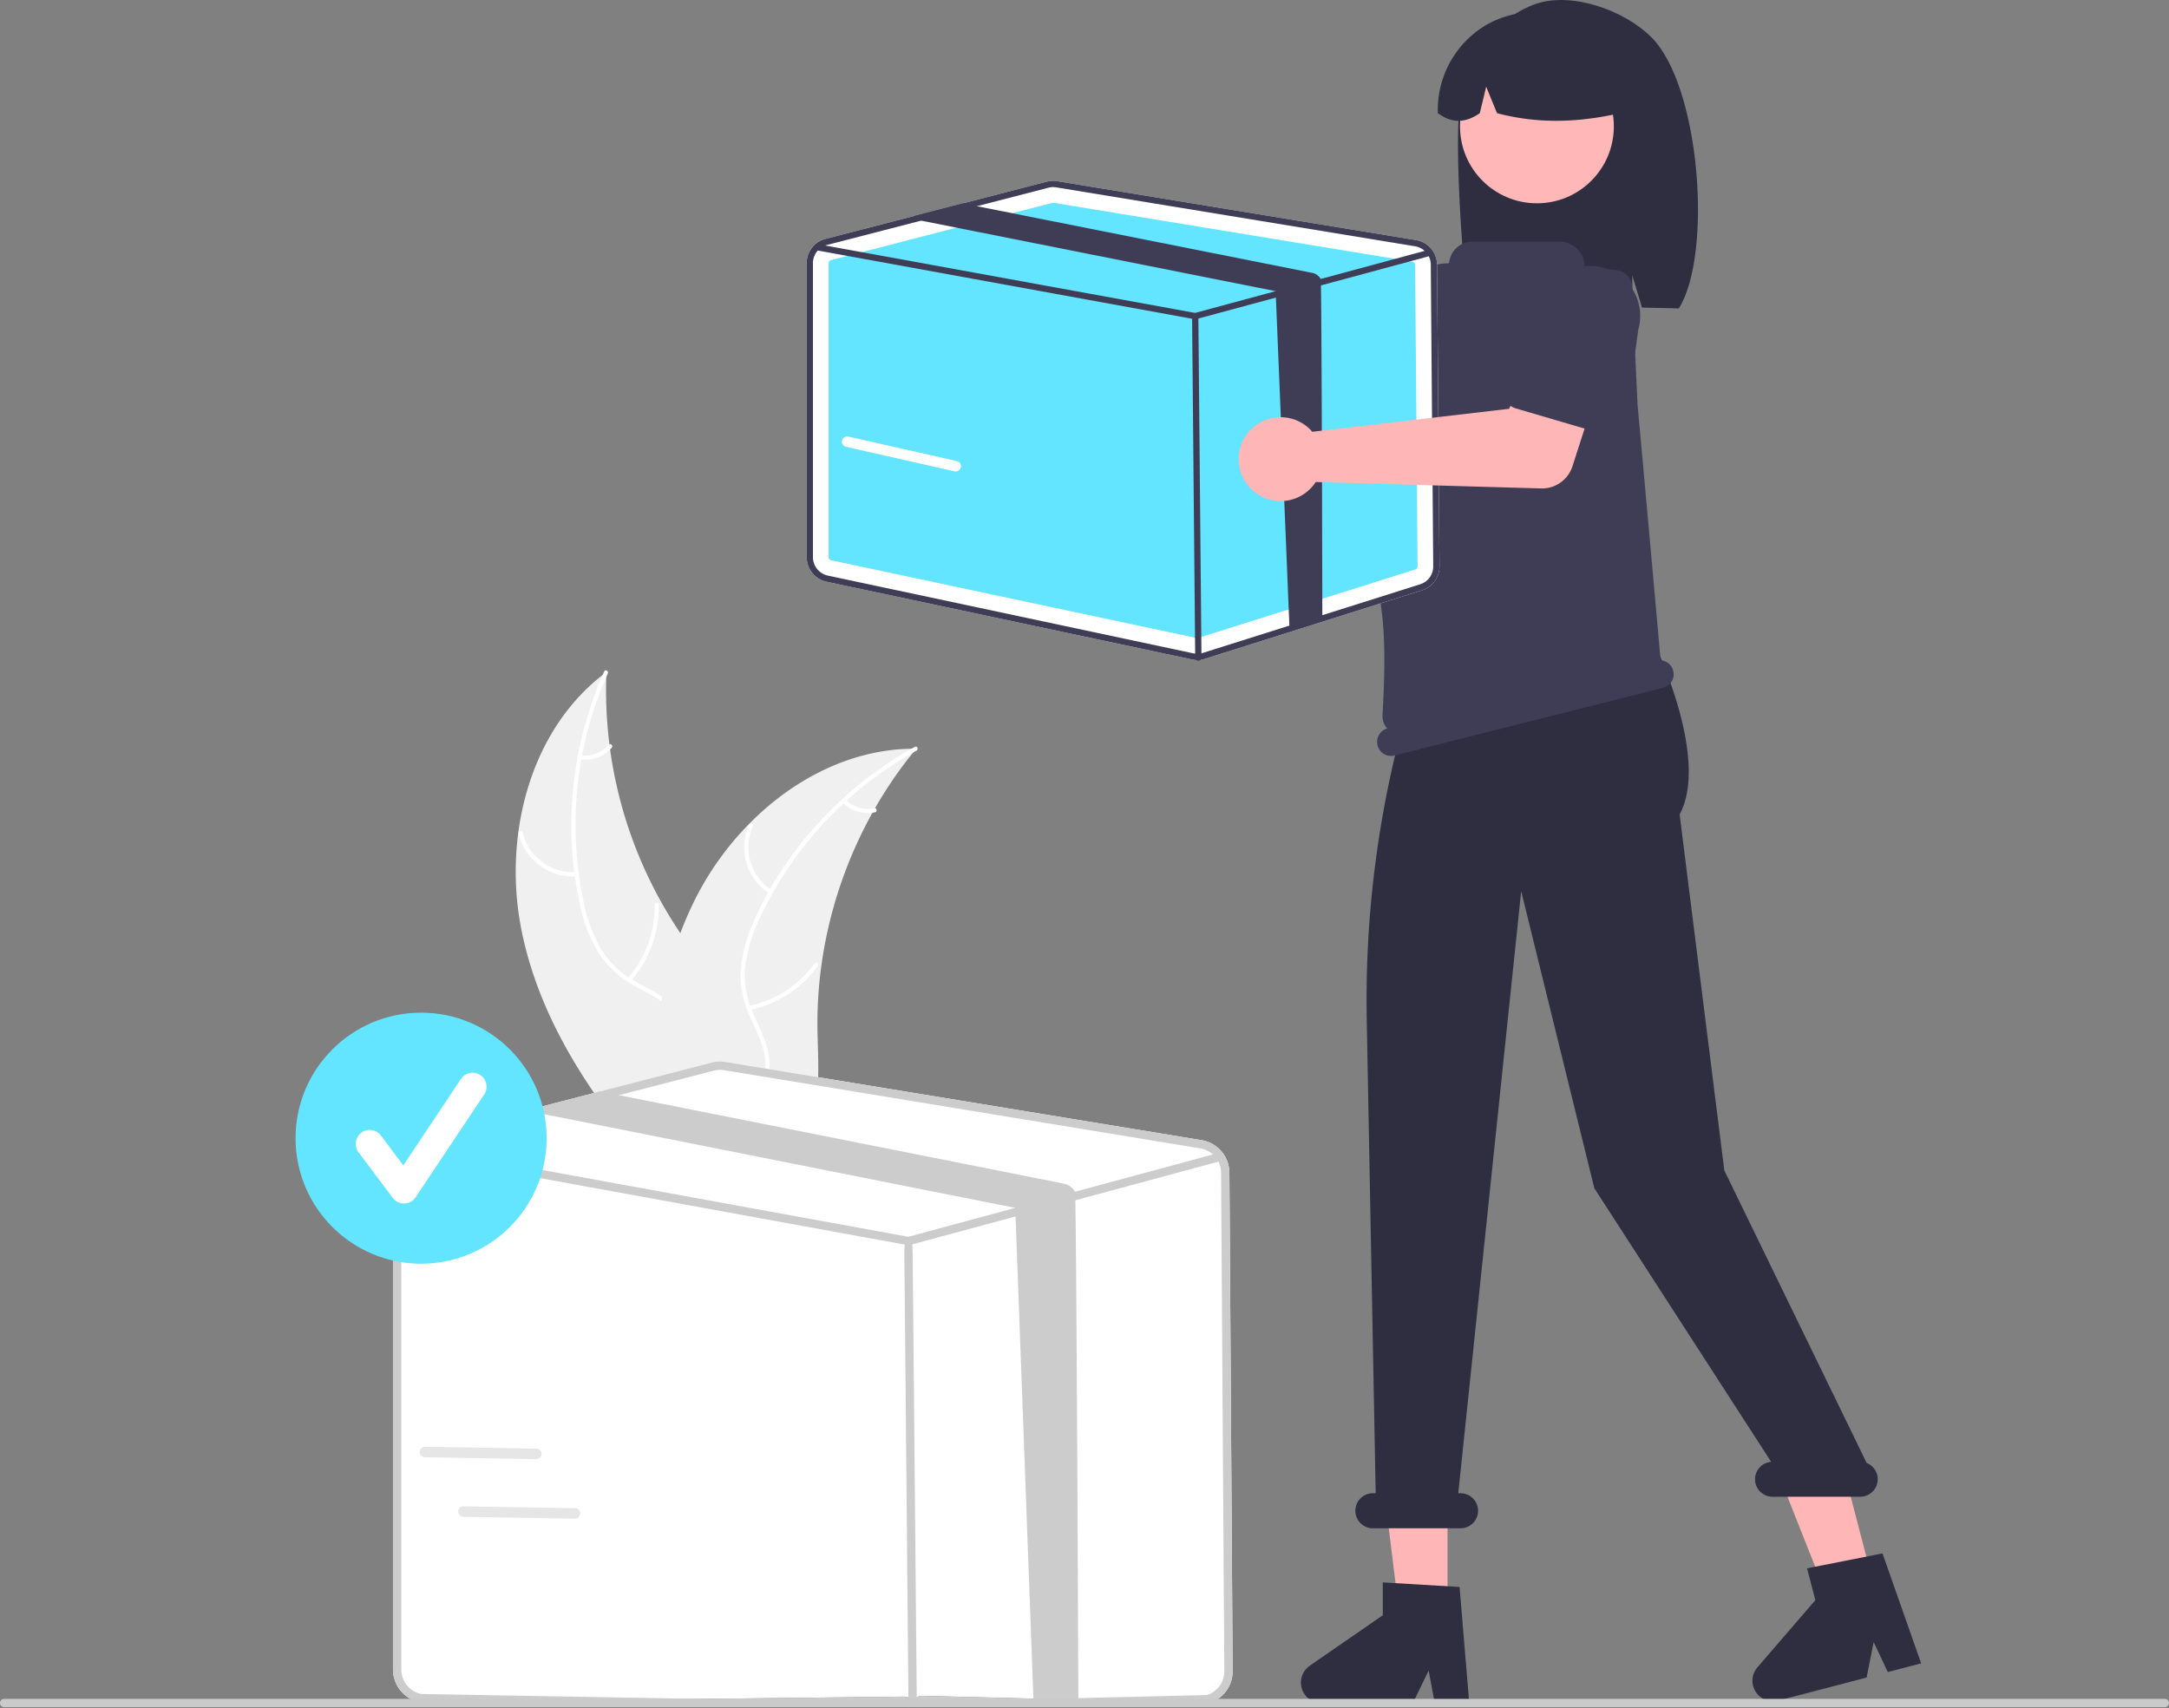 <svg xmlns="http://www.w3.org/2000/svg" data-name="Layer 1" width="618.675" height="487.325"><rect width="100%" height="100%" fill="#808080" stroke="none"/><path d="M148.532 264.22c-4.937-26.426 2.836-56.49 24.443-72.486a123.863 123.863 0 0025.822 81.025c6.935 8.89 15.575 18.055 15.306 29.326-.166 7.014-3.96 13.548-8.958 18.47-4.999 4.922-11.156 8.471-17.24 11.965l-.947 1.473c-17.834-20.116-33.488-43.346-38.426-69.773z" fill="#f0f0f0"/><path d="M173.369 192.138a105.87 105.87 0 00-6.99 64.761 45.591 45.591 0 004.828 13.444 26.149 26.149 0 009.879 9.582c3.77 2.179 7.88 3.97 11.055 7.028a16.01 16.01 0 014.713 12.216c-.152 5.623-2.315 10.856-4.609 15.9-2.546 5.599-5.28 11.375-5.114 17.671.02.763-1.165.75-1.185-.012-.287-10.954 7.632-19.751 9.396-30.262.824-4.904.174-10.086-3.274-13.888-3.015-3.324-7.25-5.176-11.088-7.349a27.903 27.903 0 01-10.008-9.009 42.148 42.148 0 01-5.327-13.208 102.712 102.712 0 01-2.328-32.018 107.747 107.747 0 019.035-35.465c.31-.694 1.325-.08 1.017.609z" fill="#fff"/><path d="M164.507 249.97a15.884 15.884 0 01-16.571-12.183c-.174-.742.972-1.046 1.145-.303a14.708 14.708 0 0015.438 11.302c.76-.057.744 1.128-.012 1.184zm14.521 29.102a30.615 30.615 0 007.674-20.95c-.017-.763 1.167-.75 1.185.012a31.844 31.844 0 01-8.03 21.785c-.507.57-1.334-.28-.829-.847zm-13.355-63.592a8.991 8.991 0 007.987-3c.5-.576 1.326.274.829.847a10.075 10.075 0 01-8.829 3.337.612.612 0 01-.586-.598.595.595 0 01.599-.587z" fill="#fff"/><path d="M261.334 213.592c-.302.37-.604.739-.904 1.118a118.407 118.407 0 00-10.837 15.858c-.252.426-.502.863-.741 1.296a124.827 124.827 0 00-14.565 43.589 121.222 121.222 0 00-1.112 18.385c.134 8.49.954 17.685-1.648 25.493a20.796 20.796 0 01-.937 2.398l-41.761 13.305c-.11-.017-.218-.025-.329-.042l-1.643.607c-.027-.316-.048-.645-.075-.962-.017-.184-.024-.37-.04-.554-.009-.123-.016-.247-.03-.358a1.645 1.645 0 01-.005-.114c-.015-.11-.016-.215-.028-.316-.124-1.84-.239-3.682-.334-5.53-.003-.01-.003-.01.003-.022-.717-14.077-.265-28.337 2.338-42.075.078-.413.153-.836.25-1.255a115.675 115.675 0 015.116-18.17 102.26 102.26 0 014.124-9.49 85.036 85.036 0 0115.436-21.648c12.459-12.68 28.835-21.236 46.381-21.505.449-.007.889-.01 1.341-.008z" fill="#f0f0f0"/><path d="M261.409 214.152a105.87 105.87 0 00-44.571 47.5 45.59 45.59 0 00-4.24 13.642 26.149 26.149 0 002.119 13.598c1.699 4.01 3.9 7.914 4.595 12.267a16.01 16.01 0 01-3.592 12.592c-3.506 4.398-8.384 7.273-13.252 9.92-5.404 2.938-11.064 5.904-14.723 11.03-.443.621-1.381-.103-.939-.723 6.366-8.92 17.985-11.175 25.722-18.505 3.61-3.42 6.212-7.949 5.748-13.06-.406-4.47-2.674-8.498-4.429-12.544a27.903 27.903 0 01-2.567-13.218 42.148 42.148 0 013.7-13.754 102.712 102.712 0 0117.418-26.966 107.747 107.747 0 0128.566-22.877c.665-.367 1.107.733.445 1.098z" fill="#fff"/><path d="M219.514 254.993a15.884 15.884 0 01-5.896-19.705c.309-.697 1.406-.25 1.097.448a14.708 14.708 0 005.522 18.318c.642.413-.085 1.349-.723.939zm-5.926 31.979a30.615 30.615 0 0018.74-12.108c.445-.619 1.383.105.938.724a31.844 31.844 0 01-19.526 12.559c-.75.15-.897-1.026-.152-1.175zm27.622-58.816a8.991 8.991 0 008.184 2.414c.746-.16.894 1.017.152 1.175a10.075 10.075 0 01-9.058-2.65.612.612 0 01-.108-.832.595.595 0 01.83-.107z" fill="#fff"/><path d="M326.932 69.084a11.998 11.998 0 01.273 1.87L376.169 99.2l11.902-6.851 12.687 16.61-19.89 14.177a9.119 9.119 0 01-10.94-.267l-50.49-39.832a11.965 11.965 0 117.494-13.953z" fill="#ffb6b6"/><path d="M376.849 96.082a5.124 5.124 0 012.558-3.42l22.606-12.317a14.245 14.245 0 0117.222 22.695l-18.118 18.406a5.13 5.13 0 01-7.75-.51l-15.6-20.683a5.123 5.123 0 01-.918-4.171z" fill="#3f3d56"/><path d="M417.235 24.476c3.253-10.366 10.65-19.873 20.878-23.377 10.23-3.504 25.208 1.834 32.899 9.498 14.067 14.02 17.5 62.182 7.835 77.402-1.922-.102-8.555-.177-10.501-.25l-2.752-9.173v9.083c-15.187-.47-30.997-.176-46.816.128-1.418-10.776-4.795-52.946-1.543-63.311z" fill="#2f2e41"/><path fill="#ffb6b6" d="M412.883 459.573h-13.851l-6.589-53.427 20.443.001-.003 53.426zm121.254-8.613l-13.403 3.493-19.853-50.037 19.782-5.155 13.474 51.699zm-76.332-319.527l3.139 8.16-.628 8.16-61.424 21.275 3.048-35.712 6.904-8.161 48.961 6.278z"/><circle cx="438.384" cy="36.061" r="21.938" fill="#ffb7b7"/><path d="M423.31 7.494a27.555 27.555 0 0141.894 24.048c-11.96 3.057-24.703 4.335-38.208.736l-3.087-7.555-1.82 7.56q-6.197 4.36-11.963-.015A28.135 28.135 0 01423.31 7.494zm-4.23 478.38h-9.83l-1.754-9.28-4.493 9.28h-26.068a5.86 5.86 0 01-3.33-10.682l20.817-14.377v-9.382l21.897 1.307zm128.902-11.344l-9.511 2.48-4.039-8.537-2.007 10.113-25.225 6.575a5.86 5.86 0 01-5.917-9.497l16.518-19.163-2.366-9.078 21.517-4.258zm-15.545-57.169l-40.6-83.447-12.746-101.567c8.788-16.32-7.533-49.528-7.533-49.528v-13.943l-63.22 11.926a303.467 303.467 0 00-18.493 110.188L392.393 426h-.8a5 5 0 000 10h25a5 5 0 100-10h-.644l17.947-171.757 20.868 84.758 50.43 78.04a4.987 4.987 0 00.4 9.959h25a4.995 4.995 0 001.843-9.639z" fill="#2f2e41"/><path d="M477.274 191.367a3.987 3.987 0 00-3.605-2.995c-.833-9.527-6.34-70.629-6.549-72.421l-.008-.076-1.594-34.058a5.037 5.037 0 00-4.703-4.79l-8.42-.55a.446.446 0 01-.431-.446 7.081 7.081 0 00-7.082-7.081h-24.93a6.63 6.63 0 00-6.576 5.804.44.44 0 01-.448.396h-.003a11.845 11.845 0 00-11.916 9.824c-3.408 19.83-10.239 64.84-6.862 89.862 1.176 8.71.641 21.812.197 29.1a5.365 5.365 0 001.336 3.89 3.992 3.992 0 00-2.767 4.807 4 4 0 004.857 2.901l76.603-19.31a4 4 0 002.901-4.857z" fill="#3f3d56"/><path d="M350.668 334.55a9.464 9.464 0 00-7.945-9.282l-135.815-22.302a9.463 9.463 0 00-3.913.174l-31.829 8.23-18.262 4.728-33.703 8.712a9.494 9.494 0 00-7.107 9.186v142.315a9.535 9.535 0 007.51 9.273l138.337-1.566a9.217 9.217 0 001.976.205 9.469 9.469 0 002.854-.435l82.19 2.046a9.448 9.448 0 006.632-9.124z" fill="#fff"/><path d="M350.668 334.55a9.464 9.464 0 00-7.945-9.282l-135.815-22.302a9.463 9.463 0 00-3.913.174l-31.829 8.23-18.262 4.728-33.703 8.712a9.494 9.494 0 00-7.107 9.186v142.315a9.535 9.535 0 007.51 9.273l138.337-1.566a9.217 9.217 0 001.976.205 9.469 9.469 0 002.854-.435l82.19 2.046a9.448 9.448 0 006.632-9.124zm-6.42 149.022l-82.188 1.955a7.214 7.214 0 01-3.621.174l-138.345-2.433a7.153 7.153 0 01-5.629-6.957V333.996a7.123 7.123 0 014.665-6.68 5.91 5.91 0 01.664-.206l35.655-9.218 21.085-5.455 27.054-6.997a6.782 6.782 0 011.779-.229 7.036 7.036 0 011.154.095l135.815 22.302a7.136 7.136 0 015.17 3.74 7.116 7.116 0 01.79 3.218l.926 142.16a7.09 7.09 0 01-4.973 6.846z" fill="#ccc"/><path d="M347.506 331.348a1.03 1.03 0 01-.3.134l-39.949 10.8-12.436 3.36-35.37 9.558a1.372 1.372 0 01-.309.04 1.935 1.935 0 01-.213-.016L116.307 329.22l-.474-.087a1.19 1.19 0 01.427-2.34l2.87.522 139.965 25.52 30.485-8.238 17.053-4.61 39.331-10.632.625-.166a1.192 1.192 0 011.383.648.926.926 0 01.072.19 1.189 1.189 0 01-.538 1.32z" fill="#ccc"/><path d="M260.328 484.5c-.65 0-1.18-.523-1.186 2.825l-1.186-129.26c-.006-4.655.52-5.191 1.176-5.197h.01c.65 0 1.18.523 1.186 5.175l1.186 129.26c.006-3.345-.52-2.81-1.175-2.803z" fill="#ccc"/><path d="M307.594 486l-12.773.135-5.241-141.537-133.743-26.61a3.073 3.073 0 01-.388-.096 4.715 4.715 0 01-2.545-1.794l18.262-4.728 5.368 1.067 126.905 25.244a4.718 4.718 0 013.194 2.308c.395.688.953 145.189.96 146.011z" fill="#ccc"/><path d="M409.896 75.49a7.133 7.133 0 00-5.988-6.996L301.551 51.686a7.132 7.132 0 00-2.95.131l-23.987 6.203-13.764 3.563-25.4 6.566a7.155 7.155 0 00-5.356 6.923v83.893a7.186 7.186 0 005.66 6.989l104.258 22.183a6.947 6.947 0 001.49.154 7.136 7.136 0 002.15-.327l61.942-19.561a7.12 7.12 0 005-6.876z" fill="#fff"/><path d="M300.392 57.847a.866.866 0 00-.221.028l-63.152 16.332a.893.893 0 00-.67.864v83.891a.897.897 0 00.707.874l104.258 22.182a.9.9 0 00.455-.022l61.944-19.56a.888.888 0 00.623-.86l-.694-86.036a.891.891 0 00-.749-.874L300.536 57.86a.929.929 0 00-.144-.012z" fill="#63e4ff"/><path d="M409.896 75.49a7.133 7.133 0 00-5.988-6.996L301.551 51.686a7.132 7.132 0 00-2.95.131l-23.987 6.203-13.764 3.563-25.4 6.566a7.155 7.155 0 00-5.356 6.923v83.893a7.186 7.186 0 005.66 6.989l104.258 22.183a6.947 6.947 0 001.49.154 7.136 7.136 0 002.15-.327l61.942-19.561a7.12 7.12 0 005-6.876zm-4.838 91.209l-61.942 19.56a5.437 5.437 0 01-2.729.132l-104.264-22.183a5.39 5.39 0 01-4.242-5.243V75.072a5.369 5.369 0 013.515-5.034 4.454 4.454 0 01.5-.155l26.873-6.948 15.89-4.11 20.39-5.274a5.111 5.111 0 011.34-.173 5.303 5.303 0 01.87.072l102.357 16.808a5.378 5.378 0 013.897 2.818 5.363 5.363 0 01.596 2.425l.697 86.038a5.344 5.344 0 01-3.748 5.16z" fill="#3f3d56"/><path d="M407.513 73.076a.776.776 0 01-.226.102l-30.108 8.139-9.372 2.532-26.657 7.203a1.034 1.034 0 01-.233.03 1.458 1.458 0 01-.16-.012L233.269 71.474l-.357-.066a.896.896 0 01.322-1.764l2.162.394L340.882 89.27l22.975-6.209 12.852-3.473 29.642-8.014.47-.125a.898.898 0 011.043.488.698.698 0 01.054.143.896.896 0 01-.405.995z" fill="#3f3d56"/><path d="M341.811 188.5a.894.894 0 01-.894-.886l-.893-97.417a.894.894 0 01.885-.902h.008a.894.894 0 01.894.885l.894 97.418a.894.894 0 01-.886.902z" fill="#3f3d56"/><path d="M377.18 176.649l-9.373 2.532-3.95-96.119L263.06 63.007a2.316 2.316 0 01-.292-.072 3.553 3.553 0 01-1.919-1.352l13.764-3.563 4.045.804 95.643 19.025a3.555 3.555 0 012.407 1.74c.298.518.464 96.44.47 97.06z" fill="#3f3d56"/><path d="M372.98 121.846a11.997 11.997 0 011.335 1.337l56.146-6.557 5.46-12.6 20.094 5.755-7.499 23.246a9.119 9.119 0 01-8.937 6.315l-64.285-1.827a11.965 11.965 0 11-2.313-15.669z" fill="#ffb6b6"/><path d="M429.146 113.718a5.124 5.124 0 01.01-4.271l10.789-23.374a14.245 14.245 0 0127.363 7.932l-3.553 25.581a5.13 5.13 0 01-6.523 4.216l-24.86-7.285a5.124 5.124 0 01-3.226-2.8z" fill="#3f3d56"/><path d="M617.485 487.041H1.19a1.19 1.19 0 010-2.381h616.294a1.19 1.19 0 010 2.381z" fill="#cacaca"/><circle cx="120.113" cy="324.713" r="35.811" fill="#63e4ff"/><path d="M115.227 343.35a3.982 3.982 0 01-3.186-1.593l-9.77-13.027a3.983 3.983 0 116.374-4.78l6.391 8.522 16.417-24.624a3.984 3.984 0 116.629 4.42l-19.54 29.309a3.985 3.985 0 01-3.204 1.772l-.11.002zM272.595 134.5a1.512 1.512 0 01-.331-.037l-31-7a1.5 1.5 0 01.66-2.926l31 7a1.5 1.5 0 01-.33 2.963z" fill="#fff"/><path d="M153.288 416.236a1.513 1.513 0 01-.331.031l-31.776-.535a1.5 1.5 0 01.05-3l31.776.536a1.5 1.5 0 01.281 2.968zm11 17a1.513 1.513 0 01-.331.031l-31.776-.535a1.5 1.5 0 01.05-3l31.776.536a1.5 1.5 0 01.281 2.968z" fill="#e6e6e6"/></svg>
